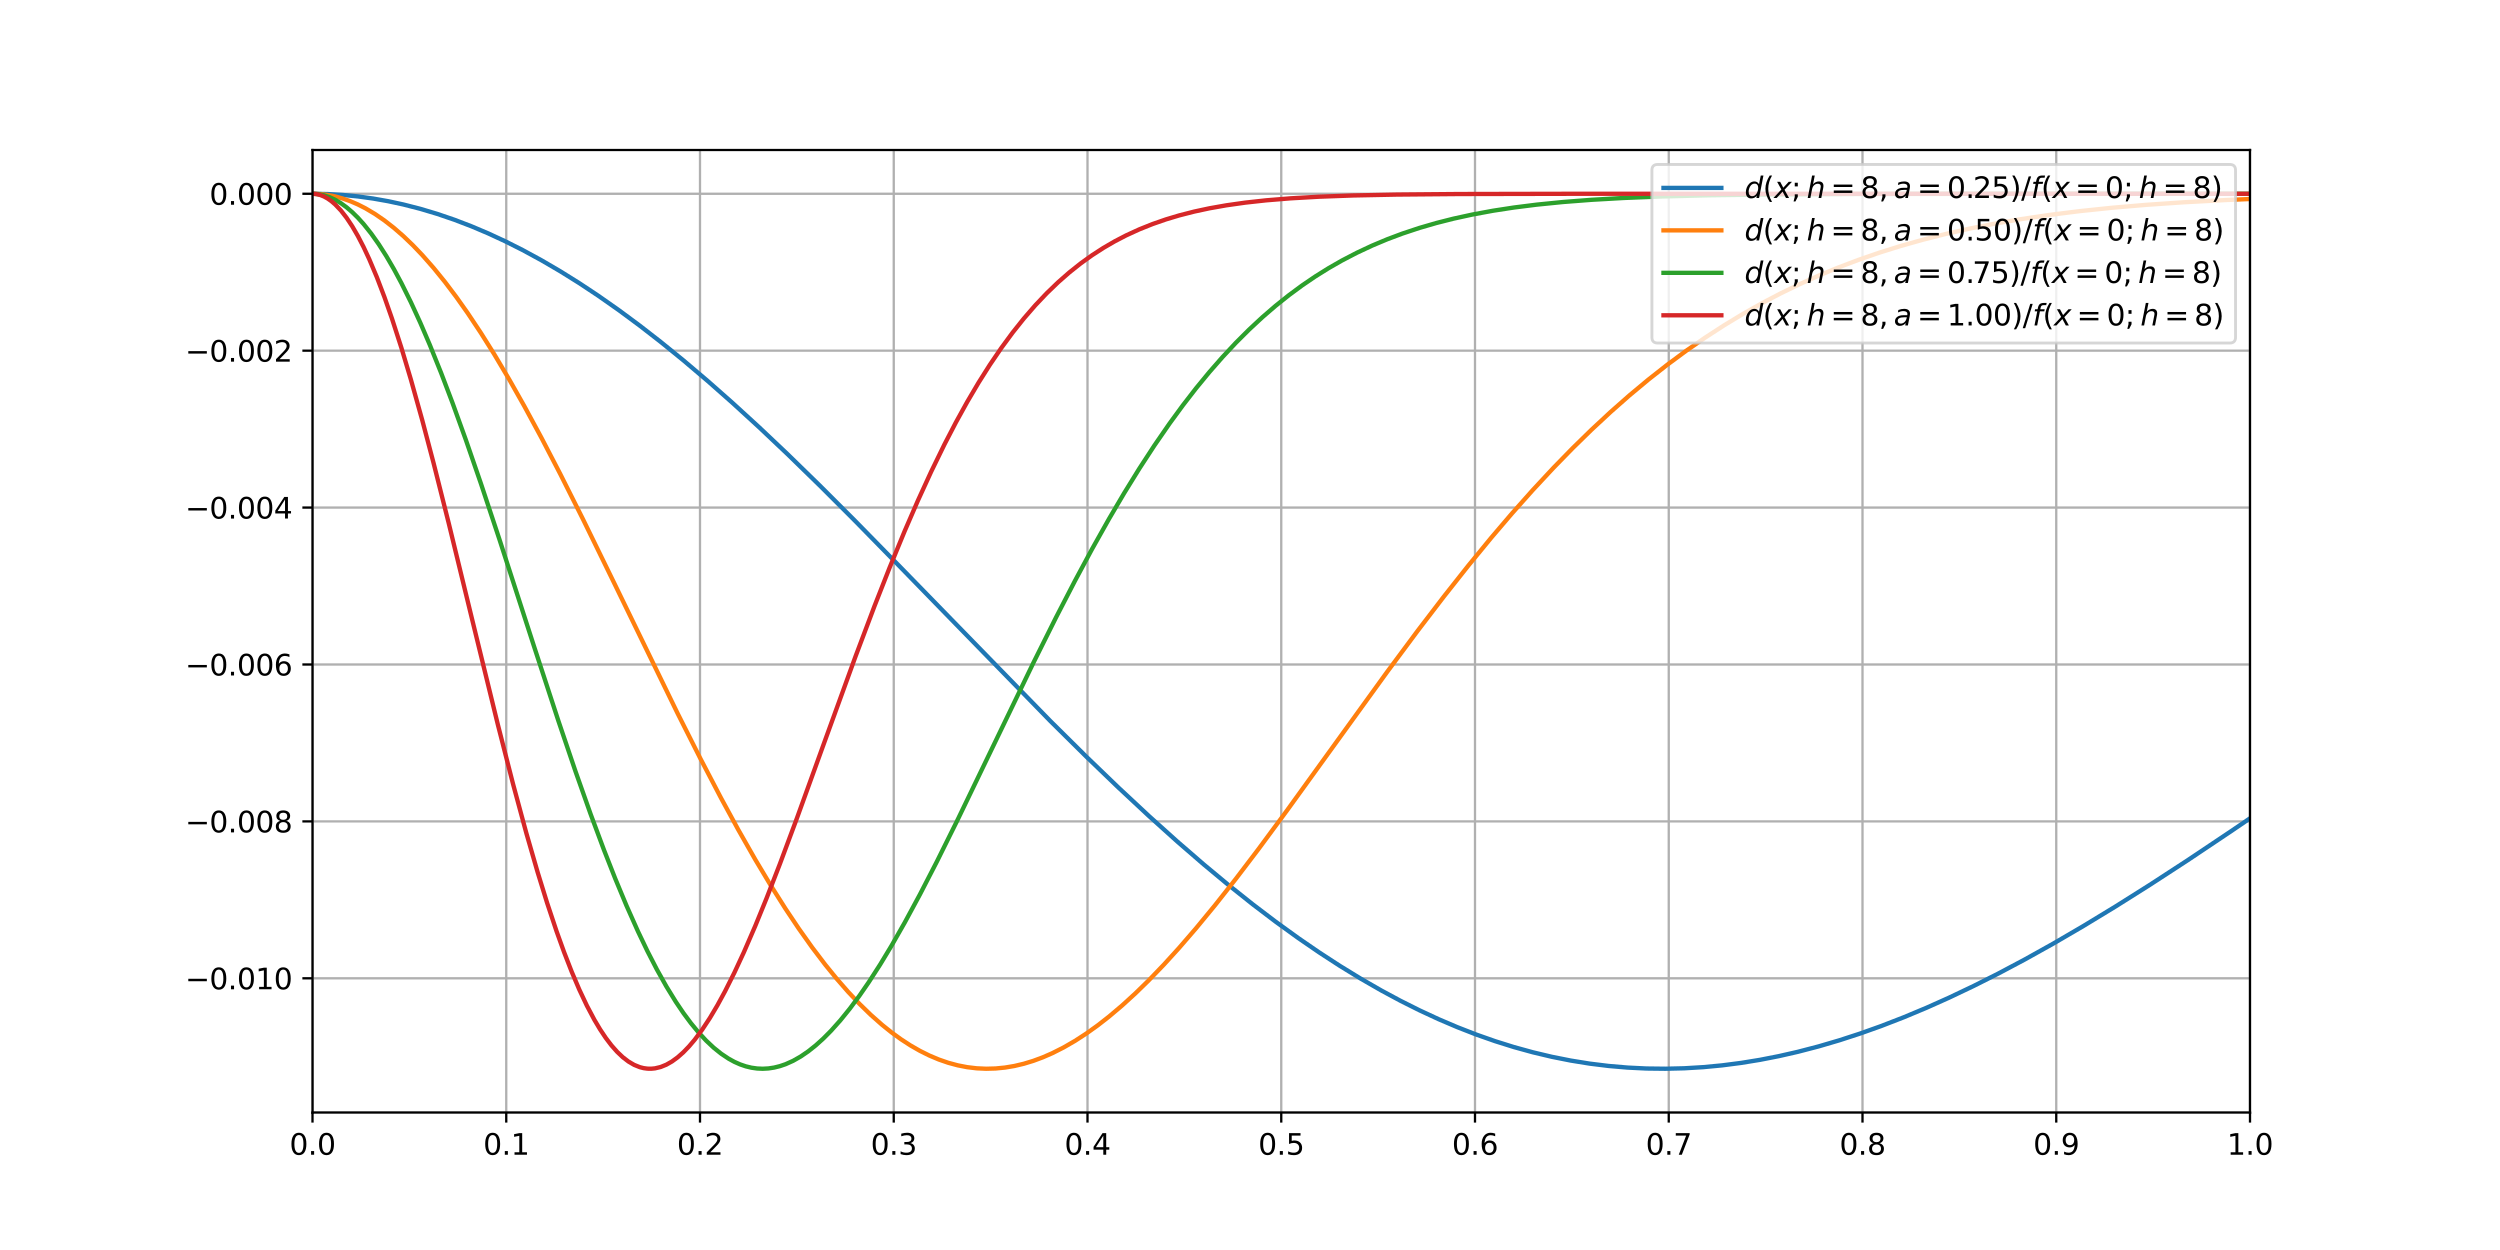 <?xml version="1.0" encoding="utf-8" standalone="no"?>
<!DOCTYPE svg PUBLIC "-//W3C//DTD SVG 1.1//EN"
  "http://www.w3.org/Graphics/SVG/1.1/DTD/svg11.dtd">
<svg xmlns:xlink="http://www.w3.org/1999/xlink" width="864pt" height="432pt" viewBox="0 0 864 432" xmlns="http://www.w3.org/2000/svg" version="1.1">
 <defs>
  <style type="text/css">*{stroke-linejoin: round; stroke-linecap: butt}</style>
 </defs>
 <g id="figure_1">
  <g id="patch_1">
   <path d="M 0 432 
L 864 432 
L 864 0 
L 0 0 
z
" style="fill: #ffffff"/>
  </g>
  <g id="axes_1">
   <g id="patch_2">
    <path d="M 108 384.48 
L 777.6 384.48 
L 777.6 51.84 
L 108 51.84 
z
" style="fill: #ffffff"/>
   </g>
   <g id="matplotlib.axis_1">
    <g id="xtick_1">
     <g id="line2d_1">
      <path d="M 108 384.48 
L 108 51.84 
" clip-path="url(#p617b9221b5)" style="fill: none; stroke: #b0b0b0; stroke-width: 0.8; stroke-linecap: square"/>
     </g>
     <g id="line2d_2">
      <defs>
       <path id="m1a840181c1" d="M 0 0 
L 0 3.5 
" style="stroke: #000000; stroke-width: 0.8"/>
      </defs>
      <g>
       <use xlink:href="#m1a840181c1" x="108" y="384.48" style="stroke: #000000; stroke-width: 0.8"/>
      </g>
     </g>
     <g id="text_1">
      <!-- 0.0 -->
      <g transform="translate(100.048 399.078)scale(0.1 -0.1)">
       <defs>
        <path id="DejaVuSans-30" d="M 2034 4250 
Q 1547 4250 1301 3770 
Q 1056 3291 1056 2328 
Q 1056 1369 1301 889 
Q 1547 409 2034 409 
Q 2525 409 2770 889 
Q 3016 1369 3016 2328 
Q 3016 3291 2770 3770 
Q 2525 4250 2034 4250 
z
M 2034 4750 
Q 2819 4750 3233 4129 
Q 3647 3509 3647 2328 
Q 3647 1150 3233 529 
Q 2819 -91 2034 -91 
Q 1250 -91 836 529 
Q 422 1150 422 2328 
Q 422 3509 836 4129 
Q 1250 4750 2034 4750 
z
" transform="scale(0.016)"/>
        <path id="DejaVuSans-2e" d="M 684 794 
L 1344 794 
L 1344 0 
L 684 0 
L 684 794 
z
" transform="scale(0.016)"/>
       </defs>
       <use xlink:href="#DejaVuSans-30"/>
       <use xlink:href="#DejaVuSans-2e" x="63.623"/>
       <use xlink:href="#DejaVuSans-30" x="95.41"/>
      </g>
     </g>
    </g>
    <g id="xtick_2">
     <g id="line2d_3">
      <path d="M 174.96 384.48 
L 174.96 51.84 
" clip-path="url(#p617b9221b5)" style="fill: none; stroke: #b0b0b0; stroke-width: 0.8; stroke-linecap: square"/>
     </g>
     <g id="line2d_4">
      <g>
       <use xlink:href="#m1a840181c1" x="174.96" y="384.48" style="stroke: #000000; stroke-width: 0.8"/>
      </g>
     </g>
     <g id="text_2">
      <!-- 0.1 -->
      <g transform="translate(167.008 399.078)scale(0.1 -0.1)">
       <defs>
        <path id="DejaVuSans-31" d="M 794 531 
L 1825 531 
L 1825 4091 
L 703 3866 
L 703 4441 
L 1819 4666 
L 2450 4666 
L 2450 531 
L 3481 531 
L 3481 0 
L 794 0 
L 794 531 
z
" transform="scale(0.016)"/>
       </defs>
       <use xlink:href="#DejaVuSans-30"/>
       <use xlink:href="#DejaVuSans-2e" x="63.623"/>
       <use xlink:href="#DejaVuSans-31" x="95.41"/>
      </g>
     </g>
    </g>
    <g id="xtick_3">
     <g id="line2d_5">
      <path d="M 241.92 384.48 
L 241.92 51.84 
" clip-path="url(#p617b9221b5)" style="fill: none; stroke: #b0b0b0; stroke-width: 0.8; stroke-linecap: square"/>
     </g>
     <g id="line2d_6">
      <g>
       <use xlink:href="#m1a840181c1" x="241.92" y="384.48" style="stroke: #000000; stroke-width: 0.8"/>
      </g>
     </g>
     <g id="text_3">
      <!-- 0.2 -->
      <g transform="translate(233.968 399.078)scale(0.1 -0.1)">
       <defs>
        <path id="DejaVuSans-32" d="M 1228 531 
L 3431 531 
L 3431 0 
L 469 0 
L 469 531 
Q 828 903 1448 1529 
Q 2069 2156 2228 2338 
Q 2531 2678 2651 2914 
Q 2772 3150 2772 3378 
Q 2772 3750 2511 3984 
Q 2250 4219 1831 4219 
Q 1534 4219 1204 4116 
Q 875 4013 500 3803 
L 500 4441 
Q 881 4594 1212 4672 
Q 1544 4750 1819 4750 
Q 2544 4750 2975 4387 
Q 3406 4025 3406 3419 
Q 3406 3131 3298 2873 
Q 3191 2616 2906 2266 
Q 2828 2175 2409 1742 
Q 1991 1309 1228 531 
z
" transform="scale(0.016)"/>
       </defs>
       <use xlink:href="#DejaVuSans-30"/>
       <use xlink:href="#DejaVuSans-2e" x="63.623"/>
       <use xlink:href="#DejaVuSans-32" x="95.41"/>
      </g>
     </g>
    </g>
    <g id="xtick_4">
     <g id="line2d_7">
      <path d="M 308.88 384.48 
L 308.88 51.84 
" clip-path="url(#p617b9221b5)" style="fill: none; stroke: #b0b0b0; stroke-width: 0.8; stroke-linecap: square"/>
     </g>
     <g id="line2d_8">
      <g>
       <use xlink:href="#m1a840181c1" x="308.88" y="384.48" style="stroke: #000000; stroke-width: 0.8"/>
      </g>
     </g>
     <g id="text_4">
      <!-- 0.3 -->
      <g transform="translate(300.928 399.078)scale(0.1 -0.1)">
       <defs>
        <path id="DejaVuSans-33" d="M 2597 2516 
Q 3050 2419 3304 2112 
Q 3559 1806 3559 1356 
Q 3559 666 3084 287 
Q 2609 -91 1734 -91 
Q 1441 -91 1130 -33 
Q 819 25 488 141 
L 488 750 
Q 750 597 1062 519 
Q 1375 441 1716 441 
Q 2309 441 2620 675 
Q 2931 909 2931 1356 
Q 2931 1769 2642 2001 
Q 2353 2234 1838 2234 
L 1294 2234 
L 1294 2753 
L 1863 2753 
Q 2328 2753 2575 2939 
Q 2822 3125 2822 3475 
Q 2822 3834 2567 4026 
Q 2313 4219 1838 4219 
Q 1578 4219 1281 4162 
Q 984 4106 628 3988 
L 628 4550 
Q 988 4650 1302 4700 
Q 1616 4750 1894 4750 
Q 2613 4750 3031 4423 
Q 3450 4097 3450 3541 
Q 3450 3153 3228 2886 
Q 3006 2619 2597 2516 
z
" transform="scale(0.016)"/>
       </defs>
       <use xlink:href="#DejaVuSans-30"/>
       <use xlink:href="#DejaVuSans-2e" x="63.623"/>
       <use xlink:href="#DejaVuSans-33" x="95.41"/>
      </g>
     </g>
    </g>
    <g id="xtick_5">
     <g id="line2d_9">
      <path d="M 375.84 384.48 
L 375.84 51.84 
" clip-path="url(#p617b9221b5)" style="fill: none; stroke: #b0b0b0; stroke-width: 0.8; stroke-linecap: square"/>
     </g>
     <g id="line2d_10">
      <g>
       <use xlink:href="#m1a840181c1" x="375.84" y="384.48" style="stroke: #000000; stroke-width: 0.8"/>
      </g>
     </g>
     <g id="text_5">
      <!-- 0.4 -->
      <g transform="translate(367.888 399.078)scale(0.1 -0.1)">
       <defs>
        <path id="DejaVuSans-34" d="M 2419 4116 
L 825 1625 
L 2419 1625 
L 2419 4116 
z
M 2253 4666 
L 3047 4666 
L 3047 1625 
L 3713 1625 
L 3713 1100 
L 3047 1100 
L 3047 0 
L 2419 0 
L 2419 1100 
L 313 1100 
L 313 1709 
L 2253 4666 
z
" transform="scale(0.016)"/>
       </defs>
       <use xlink:href="#DejaVuSans-30"/>
       <use xlink:href="#DejaVuSans-2e" x="63.623"/>
       <use xlink:href="#DejaVuSans-34" x="95.41"/>
      </g>
     </g>
    </g>
    <g id="xtick_6">
     <g id="line2d_11">
      <path d="M 442.8 384.48 
L 442.8 51.84 
" clip-path="url(#p617b9221b5)" style="fill: none; stroke: #b0b0b0; stroke-width: 0.8; stroke-linecap: square"/>
     </g>
     <g id="line2d_12">
      <g>
       <use xlink:href="#m1a840181c1" x="442.8" y="384.48" style="stroke: #000000; stroke-width: 0.8"/>
      </g>
     </g>
     <g id="text_6">
      <!-- 0.5 -->
      <g transform="translate(434.848 399.078)scale(0.1 -0.1)">
       <defs>
        <path id="DejaVuSans-35" d="M 691 4666 
L 3169 4666 
L 3169 4134 
L 1269 4134 
L 1269 2991 
Q 1406 3038 1543 3061 
Q 1681 3084 1819 3084 
Q 2600 3084 3056 2656 
Q 3513 2228 3513 1497 
Q 3513 744 3044 326 
Q 2575 -91 1722 -91 
Q 1428 -91 1123 -41 
Q 819 9 494 109 
L 494 744 
Q 775 591 1075 516 
Q 1375 441 1709 441 
Q 2250 441 2565 725 
Q 2881 1009 2881 1497 
Q 2881 1984 2565 2268 
Q 2250 2553 1709 2553 
Q 1456 2553 1204 2497 
Q 953 2441 691 2322 
L 691 4666 
z
" transform="scale(0.016)"/>
       </defs>
       <use xlink:href="#DejaVuSans-30"/>
       <use xlink:href="#DejaVuSans-2e" x="63.623"/>
       <use xlink:href="#DejaVuSans-35" x="95.41"/>
      </g>
     </g>
    </g>
    <g id="xtick_7">
     <g id="line2d_13">
      <path d="M 509.76 384.48 
L 509.76 51.84 
" clip-path="url(#p617b9221b5)" style="fill: none; stroke: #b0b0b0; stroke-width: 0.8; stroke-linecap: square"/>
     </g>
     <g id="line2d_14">
      <g>
       <use xlink:href="#m1a840181c1" x="509.76" y="384.48" style="stroke: #000000; stroke-width: 0.8"/>
      </g>
     </g>
     <g id="text_7">
      <!-- 0.6 -->
      <g transform="translate(501.808 399.078)scale(0.1 -0.1)">
       <defs>
        <path id="DejaVuSans-36" d="M 2113 2584 
Q 1688 2584 1439 2293 
Q 1191 2003 1191 1497 
Q 1191 994 1439 701 
Q 1688 409 2113 409 
Q 2538 409 2786 701 
Q 3034 994 3034 1497 
Q 3034 2003 2786 2293 
Q 2538 2584 2113 2584 
z
M 3366 4563 
L 3366 3988 
Q 3128 4100 2886 4159 
Q 2644 4219 2406 4219 
Q 1781 4219 1451 3797 
Q 1122 3375 1075 2522 
Q 1259 2794 1537 2939 
Q 1816 3084 2150 3084 
Q 2853 3084 3261 2657 
Q 3669 2231 3669 1497 
Q 3669 778 3244 343 
Q 2819 -91 2113 -91 
Q 1303 -91 875 529 
Q 447 1150 447 2328 
Q 447 3434 972 4092 
Q 1497 4750 2381 4750 
Q 2619 4750 2861 4703 
Q 3103 4656 3366 4563 
z
" transform="scale(0.016)"/>
       </defs>
       <use xlink:href="#DejaVuSans-30"/>
       <use xlink:href="#DejaVuSans-2e" x="63.623"/>
       <use xlink:href="#DejaVuSans-36" x="95.41"/>
      </g>
     </g>
    </g>
    <g id="xtick_8">
     <g id="line2d_15">
      <path d="M 576.72 384.48 
L 576.72 51.84 
" clip-path="url(#p617b9221b5)" style="fill: none; stroke: #b0b0b0; stroke-width: 0.8; stroke-linecap: square"/>
     </g>
     <g id="line2d_16">
      <g>
       <use xlink:href="#m1a840181c1" x="576.72" y="384.48" style="stroke: #000000; stroke-width: 0.8"/>
      </g>
     </g>
     <g id="text_8">
      <!-- 0.7 -->
      <g transform="translate(568.768 399.078)scale(0.1 -0.1)">
       <defs>
        <path id="DejaVuSans-37" d="M 525 4666 
L 3525 4666 
L 3525 4397 
L 1831 0 
L 1172 0 
L 2766 4134 
L 525 4134 
L 525 4666 
z
" transform="scale(0.016)"/>
       </defs>
       <use xlink:href="#DejaVuSans-30"/>
       <use xlink:href="#DejaVuSans-2e" x="63.623"/>
       <use xlink:href="#DejaVuSans-37" x="95.41"/>
      </g>
     </g>
    </g>
    <g id="xtick_9">
     <g id="line2d_17">
      <path d="M 643.68 384.48 
L 643.68 51.84 
" clip-path="url(#p617b9221b5)" style="fill: none; stroke: #b0b0b0; stroke-width: 0.8; stroke-linecap: square"/>
     </g>
     <g id="line2d_18">
      <g>
       <use xlink:href="#m1a840181c1" x="643.68" y="384.48" style="stroke: #000000; stroke-width: 0.8"/>
      </g>
     </g>
     <g id="text_9">
      <!-- 0.8 -->
      <g transform="translate(635.728 399.078)scale(0.1 -0.1)">
       <defs>
        <path id="DejaVuSans-38" d="M 2034 2216 
Q 1584 2216 1326 1975 
Q 1069 1734 1069 1313 
Q 1069 891 1326 650 
Q 1584 409 2034 409 
Q 2484 409 2743 651 
Q 3003 894 3003 1313 
Q 3003 1734 2745 1975 
Q 2488 2216 2034 2216 
z
M 1403 2484 
Q 997 2584 770 2862 
Q 544 3141 544 3541 
Q 544 4100 942 4425 
Q 1341 4750 2034 4750 
Q 2731 4750 3128 4425 
Q 3525 4100 3525 3541 
Q 3525 3141 3298 2862 
Q 3072 2584 2669 2484 
Q 3125 2378 3379 2068 
Q 3634 1759 3634 1313 
Q 3634 634 3220 271 
Q 2806 -91 2034 -91 
Q 1263 -91 848 271 
Q 434 634 434 1313 
Q 434 1759 690 2068 
Q 947 2378 1403 2484 
z
M 1172 3481 
Q 1172 3119 1398 2916 
Q 1625 2713 2034 2713 
Q 2441 2713 2670 2916 
Q 2900 3119 2900 3481 
Q 2900 3844 2670 4047 
Q 2441 4250 2034 4250 
Q 1625 4250 1398 4047 
Q 1172 3844 1172 3481 
z
" transform="scale(0.016)"/>
       </defs>
       <use xlink:href="#DejaVuSans-30"/>
       <use xlink:href="#DejaVuSans-2e" x="63.623"/>
       <use xlink:href="#DejaVuSans-38" x="95.41"/>
      </g>
     </g>
    </g>
    <g id="xtick_10">
     <g id="line2d_19">
      <path d="M 710.64 384.48 
L 710.64 51.84 
" clip-path="url(#p617b9221b5)" style="fill: none; stroke: #b0b0b0; stroke-width: 0.8; stroke-linecap: square"/>
     </g>
     <g id="line2d_20">
      <g>
       <use xlink:href="#m1a840181c1" x="710.64" y="384.48" style="stroke: #000000; stroke-width: 0.8"/>
      </g>
     </g>
     <g id="text_10">
      <!-- 0.9 -->
      <g transform="translate(702.688 399.078)scale(0.1 -0.1)">
       <defs>
        <path id="DejaVuSans-39" d="M 703 97 
L 703 672 
Q 941 559 1184 500 
Q 1428 441 1663 441 
Q 2288 441 2617 861 
Q 2947 1281 2994 2138 
Q 2813 1869 2534 1725 
Q 2256 1581 1919 1581 
Q 1219 1581 811 2004 
Q 403 2428 403 3163 
Q 403 3881 828 4315 
Q 1253 4750 1959 4750 
Q 2769 4750 3195 4129 
Q 3622 3509 3622 2328 
Q 3622 1225 3098 567 
Q 2575 -91 1691 -91 
Q 1453 -91 1209 -44 
Q 966 3 703 97 
z
M 1959 2075 
Q 2384 2075 2632 2365 
Q 2881 2656 2881 3163 
Q 2881 3666 2632 3958 
Q 2384 4250 1959 4250 
Q 1534 4250 1286 3958 
Q 1038 3666 1038 3163 
Q 1038 2656 1286 2365 
Q 1534 2075 1959 2075 
z
" transform="scale(0.016)"/>
       </defs>
       <use xlink:href="#DejaVuSans-30"/>
       <use xlink:href="#DejaVuSans-2e" x="63.623"/>
       <use xlink:href="#DejaVuSans-39" x="95.41"/>
      </g>
     </g>
    </g>
    <g id="xtick_11">
     <g id="line2d_21">
      <path d="M 777.6 384.48 
L 777.6 51.84 
" clip-path="url(#p617b9221b5)" style="fill: none; stroke: #b0b0b0; stroke-width: 0.8; stroke-linecap: square"/>
     </g>
     <g id="line2d_22">
      <g>
       <use xlink:href="#m1a840181c1" x="777.6" y="384.48" style="stroke: #000000; stroke-width: 0.8"/>
      </g>
     </g>
     <g id="text_11">
      <!-- 1.0 -->
      <g transform="translate(769.648 399.078)scale(0.1 -0.1)">
       <use xlink:href="#DejaVuSans-31"/>
       <use xlink:href="#DejaVuSans-2e" x="63.623"/>
       <use xlink:href="#DejaVuSans-30" x="95.41"/>
      </g>
     </g>
    </g>
   </g>
   <g id="matplotlib.axis_2">
    <g id="ytick_1">
     <g id="line2d_23">
      <path d="M 108 338.101 
L 777.6 338.101 
" clip-path="url(#p617b9221b5)" style="fill: none; stroke: #b0b0b0; stroke-width: 0.8; stroke-linecap: square"/>
     </g>
     <g id="line2d_24">
      <defs>
       <path id="m038f86e727" d="M 0 0 
L -3.5 0 
" style="stroke: #000000; stroke-width: 0.8"/>
      </defs>
      <g>
       <use xlink:href="#m038f86e727" x="108" y="338.101" style="stroke: #000000; stroke-width: 0.8"/>
      </g>
     </g>
     <g id="text_12">
      <!-- −0.010 -->
      <g transform="translate(63.992 341.9)scale(0.1 -0.1)">
       <defs>
        <path id="DejaVuSans-2212" d="M 678 2272 
L 4684 2272 
L 4684 1741 
L 678 1741 
L 678 2272 
z
" transform="scale(0.016)"/>
       </defs>
       <use xlink:href="#DejaVuSans-2212"/>
       <use xlink:href="#DejaVuSans-30" x="83.789"/>
       <use xlink:href="#DejaVuSans-2e" x="147.412"/>
       <use xlink:href="#DejaVuSans-30" x="179.199"/>
       <use xlink:href="#DejaVuSans-31" x="242.822"/>
       <use xlink:href="#DejaVuSans-30" x="306.445"/>
      </g>
     </g>
    </g>
    <g id="ytick_2">
     <g id="line2d_25">
      <path d="M 108 283.873 
L 777.6 283.873 
" clip-path="url(#p617b9221b5)" style="fill: none; stroke: #b0b0b0; stroke-width: 0.8; stroke-linecap: square"/>
     </g>
     <g id="line2d_26">
      <g>
       <use xlink:href="#m038f86e727" x="108" y="283.873" style="stroke: #000000; stroke-width: 0.8"/>
      </g>
     </g>
     <g id="text_13">
      <!-- −0.008 -->
      <g transform="translate(63.992 287.672)scale(0.1 -0.1)">
       <use xlink:href="#DejaVuSans-2212"/>
       <use xlink:href="#DejaVuSans-30" x="83.789"/>
       <use xlink:href="#DejaVuSans-2e" x="147.412"/>
       <use xlink:href="#DejaVuSans-30" x="179.199"/>
       <use xlink:href="#DejaVuSans-30" x="242.822"/>
       <use xlink:href="#DejaVuSans-38" x="306.445"/>
      </g>
     </g>
    </g>
    <g id="ytick_3">
     <g id="line2d_27">
      <path d="M 108 229.644 
L 777.6 229.644 
" clip-path="url(#p617b9221b5)" style="fill: none; stroke: #b0b0b0; stroke-width: 0.8; stroke-linecap: square"/>
     </g>
     <g id="line2d_28">
      <g>
       <use xlink:href="#m038f86e727" x="108" y="229.644" style="stroke: #000000; stroke-width: 0.8"/>
      </g>
     </g>
     <g id="text_14">
      <!-- −0.006 -->
      <g transform="translate(63.992 233.444)scale(0.1 -0.1)">
       <use xlink:href="#DejaVuSans-2212"/>
       <use xlink:href="#DejaVuSans-30" x="83.789"/>
       <use xlink:href="#DejaVuSans-2e" x="147.412"/>
       <use xlink:href="#DejaVuSans-30" x="179.199"/>
       <use xlink:href="#DejaVuSans-30" x="242.822"/>
       <use xlink:href="#DejaVuSans-36" x="306.445"/>
      </g>
     </g>
    </g>
    <g id="ytick_4">
     <g id="line2d_29">
      <path d="M 108 175.416 
L 777.6 175.416 
" clip-path="url(#p617b9221b5)" style="fill: none; stroke: #b0b0b0; stroke-width: 0.8; stroke-linecap: square"/>
     </g>
     <g id="line2d_30">
      <g>
       <use xlink:href="#m038f86e727" x="108" y="175.416" style="stroke: #000000; stroke-width: 0.8"/>
      </g>
     </g>
     <g id="text_15">
      <!-- −0.004 -->
      <g transform="translate(63.992 179.216)scale(0.1 -0.1)">
       <use xlink:href="#DejaVuSans-2212"/>
       <use xlink:href="#DejaVuSans-30" x="83.789"/>
       <use xlink:href="#DejaVuSans-2e" x="147.412"/>
       <use xlink:href="#DejaVuSans-30" x="179.199"/>
       <use xlink:href="#DejaVuSans-30" x="242.822"/>
       <use xlink:href="#DejaVuSans-34" x="306.445"/>
      </g>
     </g>
    </g>
    <g id="ytick_5">
     <g id="line2d_31">
      <path d="M 108 121.188 
L 777.6 121.188 
" clip-path="url(#p617b9221b5)" style="fill: none; stroke: #b0b0b0; stroke-width: 0.8; stroke-linecap: square"/>
     </g>
     <g id="line2d_32">
      <g>
       <use xlink:href="#m038f86e727" x="108" y="121.188" style="stroke: #000000; stroke-width: 0.8"/>
      </g>
     </g>
     <g id="text_16">
      <!-- −0.002 -->
      <g transform="translate(63.992 124.987)scale(0.1 -0.1)">
       <use xlink:href="#DejaVuSans-2212"/>
       <use xlink:href="#DejaVuSans-30" x="83.789"/>
       <use xlink:href="#DejaVuSans-2e" x="147.412"/>
       <use xlink:href="#DejaVuSans-30" x="179.199"/>
       <use xlink:href="#DejaVuSans-30" x="242.822"/>
       <use xlink:href="#DejaVuSans-32" x="306.445"/>
      </g>
     </g>
    </g>
    <g id="ytick_6">
     <g id="line2d_33">
      <path d="M 108 66.96 
L 777.6 66.96 
" clip-path="url(#p617b9221b5)" style="fill: none; stroke: #b0b0b0; stroke-width: 0.8; stroke-linecap: square"/>
     </g>
     <g id="line2d_34">
      <g>
       <use xlink:href="#m038f86e727" x="108" y="66.96" style="stroke: #000000; stroke-width: 0.8"/>
      </g>
     </g>
     <g id="text_17">
      <!-- 0.000 -->
      <g transform="translate(72.372 70.759)scale(0.1 -0.1)">
       <use xlink:href="#DejaVuSans-30"/>
       <use xlink:href="#DejaVuSans-2e" x="63.623"/>
       <use xlink:href="#DejaVuSans-30" x="95.41"/>
       <use xlink:href="#DejaVuSans-30" x="159.033"/>
       <use xlink:href="#DejaVuSans-30" x="222.656"/>
      </g>
     </g>
    </g>
   </g>
   <g id="line2d_35">
    <path d="M 108 66.96 
L 113.231 67.063 
L 118.463 67.374 
L 123.694 67.89 
L 128.925 68.612 
L 134.156 69.538 
L 139.387 70.667 
L 145.273 72.177 
L 151.158 73.94 
L 157.043 75.951 
L 162.928 78.206 
L 168.813 80.702 
L 174.698 83.434 
L 180.584 86.396 
L 187.123 89.95 
L 193.662 93.774 
L 200.201 97.858 
L 206.74 102.193 
L 213.933 107.24 
L 221.126 112.564 
L 228.319 118.151 
L 236.166 124.527 
L 244.666 131.742 
L 253.167 139.251 
L 262.322 147.632 
L 272.13 156.911 
L 283.247 167.744 
L 295.671 180.169 
L 311.365 196.195 
L 363.023 249.22 
L 375.448 261.516 
L 386.564 272.216 
L 397.027 281.971 
L 406.835 290.798 
L 415.99 298.726 
L 424.491 305.795 
L 432.991 312.561 
L 440.838 318.522 
L 448.685 324.196 
L 455.878 329.134 
L 463.071 333.812 
L 470.264 338.221 
L 477.457 342.355 
L 483.996 345.868 
L 490.535 349.145 
L 497.074 352.182 
L 503.613 354.975 
L 510.152 357.523 
L 516.691 359.823 
L 523.23 361.874 
L 529.77 363.677 
L 536.309 365.229 
L 542.848 366.532 
L 549.387 367.587 
L 555.926 368.395 
L 562.465 368.957 
L 569.004 369.277 
L 575.543 369.357 
L 582.082 369.2 
L 588.621 368.809 
L 595.16 368.189 
L 601.699 367.344 
L 608.238 366.28 
L 614.777 365 
L 621.316 363.51 
L 628.509 361.636 
L 635.702 359.523 
L 642.895 357.18 
L 650.088 354.615 
L 657.935 351.574 
L 665.782 348.292 
L 673.629 344.781 
L 682.13 340.733 
L 690.63 336.448 
L 699.785 331.586 
L 709.594 326.115 
L 720.056 320.009 
L 731.173 313.251 
L 742.943 305.832 
L 756.021 297.321 
L 771.061 287.258 
L 777.6 282.812 
L 777.6 282.812 
" clip-path="url(#p617b9221b5)" style="fill: none; stroke: #1f77b4; stroke-width: 1.5; stroke-linecap: square"/>
   </g>
   <g id="line2d_36">
    <path d="M 108 66.96 
L 110.616 67.063 
L 113.231 67.374 
L 115.847 67.89 
L 118.463 68.612 
L 121.078 69.538 
L 123.694 70.667 
L 126.309 71.997 
L 129.579 73.94 
L 132.848 76.189 
L 136.118 78.74 
L 139.387 81.587 
L 142.657 84.722 
L 145.927 88.139 
L 149.85 92.599 
L 153.773 97.438 
L 157.697 102.64 
L 161.62 108.188 
L 166.198 115.072 
L 170.775 122.37 
L 176.006 131.176 
L 181.238 140.43 
L 187.123 151.309 
L 193.662 163.887 
L 201.509 179.508 
L 211.971 200.913 
L 234.204 246.594 
L 242.051 262.154 
L 249.244 275.913 
L 255.129 286.72 
L 261.014 297.054 
L 266.245 305.795 
L 271.477 314.077 
L 276.054 320.922 
L 280.631 327.368 
L 285.209 333.397 
L 289.132 338.221 
L 293.055 342.717 
L 296.979 346.877 
L 300.902 350.694 
L 304.826 354.163 
L 308.095 356.784 
L 311.365 359.159 
L 314.634 361.285 
L 317.904 363.162 
L 321.173 364.789 
L 324.443 366.167 
L 327.712 367.297 
L 330.982 368.178 
L 334.252 368.814 
L 337.521 369.207 
L 340.791 369.358 
L 344.06 369.271 
L 347.33 368.95 
L 350.599 368.399 
L 353.869 367.621 
L 357.138 366.622 
L 360.408 365.406 
L 363.677 363.979 
L 367.601 361.995 
L 371.524 359.725 
L 375.448 357.18 
L 379.371 354.371 
L 383.295 351.31 
L 387.872 347.435 
L 392.449 343.253 
L 397.027 338.784 
L 402.258 333.35 
L 407.489 327.599 
L 413.374 320.787 
L 419.913 312.846 
L 427.106 303.728 
L 434.953 293.414 
L 444.762 280.128 
L 459.148 260.212 
L 479.419 232.181 
L 489.881 218.091 
L 499.036 206.121 
L 507.537 195.377 
L 515.384 185.823 
L 522.577 177.4 
L 529.77 169.318 
L 536.962 161.594 
L 543.502 154.892 
L 550.041 148.5 
L 556.58 142.422 
L 563.119 136.658 
L 569.658 131.208 
L 576.197 126.068 
L 582.736 121.233 
L 589.275 116.697 
L 595.814 112.453 
L 602.353 108.491 
L 608.892 104.802 
L 615.431 101.375 
L 621.97 98.199 
L 628.509 95.263 
L 635.048 92.555 
L 642.241 89.826 
L 649.434 87.341 
L 656.627 85.086 
L 664.474 82.869 
L 672.321 80.887 
L 680.822 78.981 
L 689.323 77.305 
L 698.477 75.73 
L 708.286 74.278 
L 718.748 72.968 
L 729.865 71.807 
L 741.635 70.8 
L 754.713 69.904 
L 769.099 69.141 
L 777.6 68.779 
L 777.6 68.779 
" clip-path="url(#p617b9221b5)" style="fill: none; stroke: #ff7f0e; stroke-width: 1.5; stroke-linecap: square"/>
   </g>
   <g id="line2d_37">
    <path d="M 108 66.96 
L 109.962 67.091 
L 111.923 67.483 
L 113.885 68.136 
L 115.847 69.049 
L 117.809 70.22 
L 119.77 71.646 
L 121.732 73.325 
L 123.694 75.253 
L 125.655 77.427 
L 128.271 80.702 
L 130.887 84.396 
L 133.502 88.495 
L 136.118 92.988 
L 138.734 97.858 
L 142.003 104.452 
L 145.273 111.576 
L 148.542 119.193 
L 152.466 128.931 
L 156.389 139.251 
L 160.966 151.927 
L 166.198 167.099 
L 172.737 186.811 
L 184.507 223.224 
L 193.008 249.22 
L 198.893 266.591 
L 204.124 281.372 
L 208.702 293.665 
L 212.625 303.651 
L 216.548 313.068 
L 220.472 321.868 
L 223.741 328.696 
L 227.011 335.041 
L 230.28 340.884 
L 233.55 346.207 
L 236.166 350.082 
L 238.781 353.609 
L 241.397 356.784 
L 244.012 359.604 
L 246.628 362.066 
L 249.244 364.168 
L 251.859 365.912 
L 253.821 366.984 
L 255.783 367.855 
L 257.745 368.527 
L 259.706 369 
L 261.668 369.277 
L 263.63 369.36 
L 265.591 369.25 
L 267.553 368.95 
L 269.515 368.464 
L 271.477 367.795 
L 274.092 366.622 
L 276.708 365.137 
L 279.323 363.35 
L 281.939 361.27 
L 284.555 358.907 
L 287.17 356.273 
L 290.44 352.615 
L 293.709 348.575 
L 296.979 344.174 
L 300.248 339.439 
L 304.172 333.35 
L 308.095 326.859 
L 312.673 318.836 
L 317.904 309.16 
L 323.789 297.752 
L 330.982 283.259 
L 341.445 261.577 
L 357.138 229.067 
L 364.985 213.343 
L 371.524 200.701 
L 377.409 189.759 
L 383.295 179.285 
L 388.526 170.4 
L 393.757 161.937 
L 398.988 153.913 
L 404.22 146.337 
L 408.797 140.078 
L 413.374 134.167 
L 417.952 128.599 
L 422.529 123.371 
L 427.106 118.476 
L 431.684 113.906 
L 436.261 109.65 
L 440.838 105.699 
L 445.416 102.04 
L 449.993 98.66 
L 454.57 95.546 
L 459.148 92.685 
L 463.725 90.063 
L 468.956 87.341 
L 474.188 84.892 
L 479.419 82.695 
L 484.65 80.732 
L 490.535 78.776 
L 496.42 77.066 
L 502.305 75.574 
L 508.845 74.146 
L 516.038 72.819 
L 523.23 71.715 
L 531.077 70.725 
L 540.232 69.807 
L 550.041 69.052 
L 561.157 68.42 
L 574.235 67.902 
L 590.583 67.493 
L 611.508 67.209 
L 642.241 67.036 
L 702.401 66.966 
L 777.6 66.96 
L 777.6 66.96 
" clip-path="url(#p617b9221b5)" style="fill: none; stroke: #2ca02c; stroke-width: 1.5; stroke-linecap: square"/>
   </g>
   <g id="line2d_38">
    <path d="M 108 66.96 
L 109.308 67.063 
L 110.616 67.374 
L 111.923 67.89 
L 113.231 68.612 
L 114.539 69.538 
L 115.847 70.667 
L 117.809 72.737 
L 119.77 75.253 
L 121.732 78.206 
L 123.694 81.587 
L 125.655 85.383 
L 127.617 89.582 
L 130.233 95.784 
L 132.848 102.64 
L 135.464 110.11 
L 138.734 120.244 
L 142.003 131.176 
L 145.927 145.208 
L 149.85 160.065 
L 155.081 180.831 
L 162.928 213.085 
L 172.083 250.529 
L 177.314 270.974 
L 181.891 287.893 
L 185.815 301.479 
L 189.084 312.052 
L 192.354 321.868 
L 194.97 329.134 
L 197.585 335.85 
L 200.201 341.99 
L 202.816 347.537 
L 205.432 352.472 
L 207.394 355.765 
L 209.355 358.704 
L 211.317 361.285 
L 213.279 363.508 
L 215.241 365.371 
L 217.202 366.875 
L 219.164 368.022 
L 221.126 368.814 
L 222.434 369.148 
L 223.741 369.326 
L 225.049 369.352 
L 226.357 369.226 
L 228.319 368.757 
L 230.28 367.959 
L 232.242 366.839 
L 234.204 365.406 
L 236.166 363.668 
L 238.127 361.636 
L 240.089 359.32 
L 242.705 355.808 
L 245.32 351.837 
L 247.936 347.435 
L 250.552 342.632 
L 253.821 336.109 
L 257.091 329.065 
L 261.014 320.009 
L 264.938 310.396 
L 269.515 298.613 
L 275.4 282.812 
L 284.555 257.481 
L 295.671 226.853 
L 302.21 209.501 
L 307.441 196.19 
L 312.673 183.493 
L 317.25 172.948 
L 321.827 162.971 
L 326.405 153.588 
L 330.328 146.031 
L 334.252 138.926 
L 338.175 132.273 
L 342.098 126.068 
L 346.022 120.302 
L 349.945 114.965 
L 353.869 110.042 
L 357.792 105.518 
L 361.716 101.375 
L 365.639 97.593 
L 369.562 94.153 
L 373.486 91.035 
L 377.409 88.217 
L 381.333 85.679 
L 385.256 83.401 
L 389.18 81.361 
L 393.757 79.259 
L 398.334 77.426 
L 402.912 75.835 
L 407.489 74.459 
L 412.72 73.119 
L 417.952 71.996 
L 423.837 70.953 
L 430.376 70.025 
L 437.569 69.233 
L 446.07 68.539 
L 455.878 67.982 
L 467.648 67.554 
L 482.688 67.248 
L 504.267 67.055 
L 543.502 66.971 
L 740.327 66.96 
L 777.6 66.96 
L 777.6 66.96 
" clip-path="url(#p617b9221b5)" style="fill: none; stroke: #d62728; stroke-width: 1.5; stroke-linecap: square"/>
   </g>
   <g id="patch_3">
    <path d="M 108 384.48 
L 108 51.84 
" style="fill: none; stroke: #000000; stroke-width: 0.8; stroke-linejoin: miter; stroke-linecap: square"/>
   </g>
   <g id="patch_4">
    <path d="M 777.6 384.48 
L 777.6 51.84 
" style="fill: none; stroke: #000000; stroke-width: 0.8; stroke-linejoin: miter; stroke-linecap: square"/>
   </g>
   <g id="patch_5">
    <path d="M 108 384.48 
L 777.6 384.48 
" style="fill: none; stroke: #000000; stroke-width: 0.8; stroke-linejoin: miter; stroke-linecap: square"/>
   </g>
   <g id="patch_6">
    <path d="M 108 51.84 
L 777.6 51.84 
" style="fill: none; stroke: #000000; stroke-width: 0.8; stroke-linejoin: miter; stroke-linecap: square"/>
   </g>
   <g id="legend_1">
    <g id="patch_7">
     <path d="M 572.9 118.552 
L 770.6 118.552 
Q 772.6 118.552 772.6 116.552 
L 772.6 58.84 
Q 772.6 56.84 770.6 56.84 
L 572.9 56.84 
Q 570.9 56.84 570.9 58.84 
L 570.9 116.552 
Q 570.9 118.552 572.9 118.552 
z
" style="fill: #ffffff; opacity: 0.8; stroke: #cccccc; stroke-linejoin: miter"/>
    </g>
    <g id="line2d_39">
     <path d="M 574.9 64.938 
L 584.9 64.938 
L 594.9 64.938 
" style="fill: none; stroke: #1f77b4; stroke-width: 1.5; stroke-linecap: square"/>
    </g>
    <g id="text_18">
     <!-- $d(x; h=8, a=0.25) / f(x=0; h=8)$ -->
     <g transform="translate(602.9 68.438)scale(0.1 -0.1)">
      <defs>
       <path id="DejaVuSans-Oblique-64" d="M 2675 525 
Q 2444 222 2128 65 
Q 1813 -91 1428 -91 
Q 903 -91 598 267 
Q 294 625 294 1247 
Q 294 1766 478 2236 
Q 663 2706 1013 3078 
Q 1244 3325 1534 3454 
Q 1825 3584 2144 3584 
Q 2481 3584 2739 3421 
Q 2997 3259 3138 2956 
L 3513 4863 
L 4091 4863 
L 3144 0 
L 2566 0 
L 2675 525 
z
M 891 1350 
Q 891 897 1095 644 
Q 1300 391 1663 391 
Q 1931 391 2161 520 
Q 2391 650 2566 903 
Q 2750 1166 2856 1509 
Q 2963 1853 2963 2188 
Q 2963 2622 2758 2865 
Q 2553 3109 2194 3109 
Q 1922 3109 1687 2981 
Q 1453 2853 1288 2613 
Q 1106 2353 998 2009 
Q 891 1666 891 1350 
z
" transform="scale(0.016)"/>
       <path id="DejaVuSans-28" d="M 1984 4856 
Q 1566 4138 1362 3434 
Q 1159 2731 1159 2009 
Q 1159 1288 1364 580 
Q 1569 -128 1984 -844 
L 1484 -844 
Q 1016 -109 783 600 
Q 550 1309 550 2009 
Q 550 2706 781 3412 
Q 1013 4119 1484 4856 
L 1984 4856 
z
" transform="scale(0.016)"/>
       <path id="DejaVuSans-Oblique-78" d="M 3841 3500 
L 2234 1784 
L 3219 0 
L 2559 0 
L 1819 1388 
L 531 0 
L -166 0 
L 1556 1844 
L 641 3500 
L 1300 3500 
L 1972 2234 
L 3144 3500 
L 3841 3500 
z
" transform="scale(0.016)"/>
       <path id="DejaVuSans-3b" d="M 750 3309 
L 1409 3309 
L 1409 2516 
L 750 2516 
L 750 3309 
z
M 750 794 
L 1409 794 
L 1409 256 
L 897 -744 
L 494 -744 
L 750 256 
L 750 794 
z
" transform="scale(0.016)"/>
       <path id="DejaVuSans-Oblique-68" d="M 3566 2113 
L 3156 0 
L 2578 0 
L 2988 2091 
Q 3016 2238 3031 2350 
Q 3047 2463 3047 2528 
Q 3047 2791 2881 2937 
Q 2716 3084 2419 3084 
Q 1956 3084 1617 2771 
Q 1278 2459 1178 1941 
L 800 0 
L 225 0 
L 1172 4863 
L 1747 4863 
L 1375 2950 
Q 1594 3244 1934 3414 
Q 2275 3584 2650 3584 
Q 3113 3584 3367 3334 
Q 3622 3084 3622 2631 
Q 3622 2519 3608 2391 
Q 3594 2263 3566 2113 
z
" transform="scale(0.016)"/>
       <path id="DejaVuSans-3d" d="M 678 2906 
L 4684 2906 
L 4684 2381 
L 678 2381 
L 678 2906 
z
M 678 1631 
L 4684 1631 
L 4684 1100 
L 678 1100 
L 678 1631 
z
" transform="scale(0.016)"/>
       <path id="DejaVuSans-2c" d="M 750 794 
L 1409 794 
L 1409 256 
L 897 -744 
L 494 -744 
L 750 256 
L 750 794 
z
" transform="scale(0.016)"/>
       <path id="DejaVuSans-Oblique-61" d="M 3438 1997 
L 3047 0 
L 2472 0 
L 2578 531 
Q 2325 219 2001 64 
Q 1678 -91 1281 -91 
Q 834 -91 548 182 
Q 263 456 263 884 
Q 263 1497 752 1853 
Q 1241 2209 2100 2209 
L 2900 2209 
L 2931 2363 
Q 2938 2388 2941 2417 
Q 2944 2447 2944 2509 
Q 2944 2788 2717 2942 
Q 2491 3097 2081 3097 
Q 1800 3097 1504 3025 
Q 1209 2953 897 2809 
L 997 3341 
Q 1322 3463 1633 3523 
Q 1944 3584 2234 3584 
Q 2853 3584 3176 3315 
Q 3500 3047 3500 2534 
Q 3500 2431 3484 2292 
Q 3469 2153 3438 1997 
z
M 2816 1759 
L 2241 1759 
Q 1534 1759 1195 1570 
Q 856 1381 856 984 
Q 856 709 1029 553 
Q 1203 397 1509 397 
Q 1978 397 2328 733 
Q 2678 1069 2791 1631 
L 2816 1759 
z
" transform="scale(0.016)"/>
       <path id="DejaVuSans-29" d="M 513 4856 
L 1013 4856 
Q 1481 4119 1714 3412 
Q 1947 2706 1947 2009 
Q 1947 1309 1714 600 
Q 1481 -109 1013 -844 
L 513 -844 
Q 928 -128 1133 580 
Q 1338 1288 1338 2009 
Q 1338 2731 1133 3434 
Q 928 4138 513 4856 
z
" transform="scale(0.016)"/>
       <path id="DejaVuSans-2f" d="M 1625 4666 
L 2156 4666 
L 531 -594 
L 0 -594 
L 1625 4666 
z
" transform="scale(0.016)"/>
       <path id="DejaVuSans-Oblique-66" d="M 3059 4863 
L 2969 4384 
L 2419 4384 
Q 2106 4384 1964 4261 
Q 1822 4138 1753 3809 
L 1691 3500 
L 2638 3500 
L 2553 3053 
L 1606 3053 
L 1013 0 
L 434 0 
L 1031 3053 
L 481 3053 
L 563 3500 
L 1113 3500 
L 1159 3744 
Q 1278 4363 1576 4613 
Q 1875 4863 2516 4863 
L 3059 4863 
z
" transform="scale(0.016)"/>
      </defs>
      <use xlink:href="#DejaVuSans-Oblique-64" transform="translate(0 0.016)"/>
      <use xlink:href="#DejaVuSans-28" transform="translate(63.477 0.016)"/>
      <use xlink:href="#DejaVuSans-Oblique-78" transform="translate(102.49 0.016)"/>
      <use xlink:href="#DejaVuSans-3b" transform="translate(161.67 0.016)"/>
      <use xlink:href="#DejaVuSans-Oblique-68" transform="translate(214.844 0.016)"/>
      <use xlink:href="#DejaVuSans-3d" transform="translate(297.705 0.016)"/>
      <use xlink:href="#DejaVuSans-38" transform="translate(400.977 0.016)"/>
      <use xlink:href="#DejaVuSans-2c" transform="translate(464.6 0.016)"/>
      <use xlink:href="#DejaVuSans-Oblique-61" transform="translate(515.869 0.016)"/>
      <use xlink:href="#DejaVuSans-3d" transform="translate(596.631 0.016)"/>
      <use xlink:href="#DejaVuSans-30" transform="translate(699.902 0.016)"/>
      <use xlink:href="#DejaVuSans-2e" transform="translate(763.525 0.016)"/>
      <use xlink:href="#DejaVuSans-32" transform="translate(789.812 0.016)"/>
      <use xlink:href="#DejaVuSans-35" transform="translate(853.436 0.016)"/>
      <use xlink:href="#DejaVuSans-29" transform="translate(917.059 0.016)"/>
      <use xlink:href="#DejaVuSans-2f" transform="translate(956.072 0.016)"/>
      <use xlink:href="#DejaVuSans-Oblique-66" transform="translate(989.764 0.016)"/>
      <use xlink:href="#DejaVuSans-28" transform="translate(1024.969 0.016)"/>
      <use xlink:href="#DejaVuSans-Oblique-78" transform="translate(1063.982 0.016)"/>
      <use xlink:href="#DejaVuSans-3d" transform="translate(1142.645 0.016)"/>
      <use xlink:href="#DejaVuSans-30" transform="translate(1245.916 0.016)"/>
      <use xlink:href="#DejaVuSans-3b" transform="translate(1309.539 0.016)"/>
      <use xlink:href="#DejaVuSans-Oblique-68" transform="translate(1362.713 0.016)"/>
      <use xlink:href="#DejaVuSans-3d" transform="translate(1445.574 0.016)"/>
      <use xlink:href="#DejaVuSans-38" transform="translate(1548.846 0.016)"/>
      <use xlink:href="#DejaVuSans-29" transform="translate(1612.469 0.016)"/>
     </g>
    </g>
    <g id="line2d_40">
     <path d="M 574.9 79.617 
L 584.9 79.617 
L 594.9 79.617 
" style="fill: none; stroke: #ff7f0e; stroke-width: 1.5; stroke-linecap: square"/>
    </g>
    <g id="text_19">
     <!-- $d(x; h=8, a=0.50) / f(x=0; h=8)$ -->
     <g transform="translate(602.9 83.117)scale(0.1 -0.1)">
      <use xlink:href="#DejaVuSans-Oblique-64" transform="translate(0 0.016)"/>
      <use xlink:href="#DejaVuSans-28" transform="translate(63.477 0.016)"/>
      <use xlink:href="#DejaVuSans-Oblique-78" transform="translate(102.49 0.016)"/>
      <use xlink:href="#DejaVuSans-3b" transform="translate(161.67 0.016)"/>
      <use xlink:href="#DejaVuSans-Oblique-68" transform="translate(214.844 0.016)"/>
      <use xlink:href="#DejaVuSans-3d" transform="translate(297.705 0.016)"/>
      <use xlink:href="#DejaVuSans-38" transform="translate(400.977 0.016)"/>
      <use xlink:href="#DejaVuSans-2c" transform="translate(464.6 0.016)"/>
      <use xlink:href="#DejaVuSans-Oblique-61" transform="translate(515.869 0.016)"/>
      <use xlink:href="#DejaVuSans-3d" transform="translate(596.631 0.016)"/>
      <use xlink:href="#DejaVuSans-30" transform="translate(699.902 0.016)"/>
      <use xlink:href="#DejaVuSans-2e" transform="translate(763.525 0.016)"/>
      <use xlink:href="#DejaVuSans-35" transform="translate(795.312 0.016)"/>
      <use xlink:href="#DejaVuSans-30" transform="translate(858.936 0.016)"/>
      <use xlink:href="#DejaVuSans-29" transform="translate(922.559 0.016)"/>
      <use xlink:href="#DejaVuSans-2f" transform="translate(961.572 0.016)"/>
      <use xlink:href="#DejaVuSans-Oblique-66" transform="translate(995.264 0.016)"/>
      <use xlink:href="#DejaVuSans-28" transform="translate(1030.469 0.016)"/>
      <use xlink:href="#DejaVuSans-Oblique-78" transform="translate(1069.482 0.016)"/>
      <use xlink:href="#DejaVuSans-3d" transform="translate(1148.145 0.016)"/>
      <use xlink:href="#DejaVuSans-30" transform="translate(1251.416 0.016)"/>
      <use xlink:href="#DejaVuSans-3b" transform="translate(1315.039 0.016)"/>
      <use xlink:href="#DejaVuSans-Oblique-68" transform="translate(1368.213 0.016)"/>
      <use xlink:href="#DejaVuSans-3d" transform="translate(1451.074 0.016)"/>
      <use xlink:href="#DejaVuSans-38" transform="translate(1554.346 0.016)"/>
      <use xlink:href="#DejaVuSans-29" transform="translate(1617.969 0.016)"/>
     </g>
    </g>
    <g id="line2d_41">
     <path d="M 574.9 94.295 
L 584.9 94.295 
L 594.9 94.295 
" style="fill: none; stroke: #2ca02c; stroke-width: 1.5; stroke-linecap: square"/>
    </g>
    <g id="text_20">
     <!-- $d(x; h=8, a=0.75) / f(x=0; h=8)$ -->
     <g transform="translate(602.9 97.795)scale(0.1 -0.1)">
      <use xlink:href="#DejaVuSans-Oblique-64" transform="translate(0 0.016)"/>
      <use xlink:href="#DejaVuSans-28" transform="translate(63.477 0.016)"/>
      <use xlink:href="#DejaVuSans-Oblique-78" transform="translate(102.49 0.016)"/>
      <use xlink:href="#DejaVuSans-3b" transform="translate(161.67 0.016)"/>
      <use xlink:href="#DejaVuSans-Oblique-68" transform="translate(214.844 0.016)"/>
      <use xlink:href="#DejaVuSans-3d" transform="translate(297.705 0.016)"/>
      <use xlink:href="#DejaVuSans-38" transform="translate(400.977 0.016)"/>
      <use xlink:href="#DejaVuSans-2c" transform="translate(464.6 0.016)"/>
      <use xlink:href="#DejaVuSans-Oblique-61" transform="translate(515.869 0.016)"/>
      <use xlink:href="#DejaVuSans-3d" transform="translate(596.631 0.016)"/>
      <use xlink:href="#DejaVuSans-30" transform="translate(699.902 0.016)"/>
      <use xlink:href="#DejaVuSans-2e" transform="translate(763.525 0.016)"/>
      <use xlink:href="#DejaVuSans-37" transform="translate(787.562 0.016)"/>
      <use xlink:href="#DejaVuSans-35" transform="translate(851.186 0.016)"/>
      <use xlink:href="#DejaVuSans-29" transform="translate(914.809 0.016)"/>
      <use xlink:href="#DejaVuSans-2f" transform="translate(953.822 0.016)"/>
      <use xlink:href="#DejaVuSans-Oblique-66" transform="translate(987.514 0.016)"/>
      <use xlink:href="#DejaVuSans-28" transform="translate(1022.719 0.016)"/>
      <use xlink:href="#DejaVuSans-Oblique-78" transform="translate(1061.732 0.016)"/>
      <use xlink:href="#DejaVuSans-3d" transform="translate(1140.395 0.016)"/>
      <use xlink:href="#DejaVuSans-30" transform="translate(1243.666 0.016)"/>
      <use xlink:href="#DejaVuSans-3b" transform="translate(1307.289 0.016)"/>
      <use xlink:href="#DejaVuSans-Oblique-68" transform="translate(1360.463 0.016)"/>
      <use xlink:href="#DejaVuSans-3d" transform="translate(1443.324 0.016)"/>
      <use xlink:href="#DejaVuSans-38" transform="translate(1546.596 0.016)"/>
      <use xlink:href="#DejaVuSans-29" transform="translate(1610.219 0.016)"/>
     </g>
    </g>
    <g id="line2d_42">
     <path d="M 574.9 108.973 
L 584.9 108.973 
L 594.9 108.973 
" style="fill: none; stroke: #d62728; stroke-width: 1.5; stroke-linecap: square"/>
    </g>
    <g id="text_21">
     <!-- $d(x; h=8, a=1.00) / f(x=0; h=8)$ -->
     <g transform="translate(602.9 112.473)scale(0.1 -0.1)">
      <use xlink:href="#DejaVuSans-Oblique-64" transform="translate(0 0.016)"/>
      <use xlink:href="#DejaVuSans-28" transform="translate(63.477 0.016)"/>
      <use xlink:href="#DejaVuSans-Oblique-78" transform="translate(102.49 0.016)"/>
      <use xlink:href="#DejaVuSans-3b" transform="translate(161.67 0.016)"/>
      <use xlink:href="#DejaVuSans-Oblique-68" transform="translate(214.844 0.016)"/>
      <use xlink:href="#DejaVuSans-3d" transform="translate(297.705 0.016)"/>
      <use xlink:href="#DejaVuSans-38" transform="translate(400.977 0.016)"/>
      <use xlink:href="#DejaVuSans-2c" transform="translate(464.6 0.016)"/>
      <use xlink:href="#DejaVuSans-Oblique-61" transform="translate(515.869 0.016)"/>
      <use xlink:href="#DejaVuSans-3d" transform="translate(596.631 0.016)"/>
      <use xlink:href="#DejaVuSans-31" transform="translate(699.902 0.016)"/>
      <use xlink:href="#DejaVuSans-2e" transform="translate(763.525 0.016)"/>
      <use xlink:href="#DejaVuSans-30" transform="translate(795.312 0.016)"/>
      <use xlink:href="#DejaVuSans-30" transform="translate(858.936 0.016)"/>
      <use xlink:href="#DejaVuSans-29" transform="translate(922.559 0.016)"/>
      <use xlink:href="#DejaVuSans-2f" transform="translate(961.572 0.016)"/>
      <use xlink:href="#DejaVuSans-Oblique-66" transform="translate(995.264 0.016)"/>
      <use xlink:href="#DejaVuSans-28" transform="translate(1030.469 0.016)"/>
      <use xlink:href="#DejaVuSans-Oblique-78" transform="translate(1069.482 0.016)"/>
      <use xlink:href="#DejaVuSans-3d" transform="translate(1148.145 0.016)"/>
      <use xlink:href="#DejaVuSans-30" transform="translate(1251.416 0.016)"/>
      <use xlink:href="#DejaVuSans-3b" transform="translate(1315.039 0.016)"/>
      <use xlink:href="#DejaVuSans-Oblique-68" transform="translate(1368.213 0.016)"/>
      <use xlink:href="#DejaVuSans-3d" transform="translate(1451.074 0.016)"/>
      <use xlink:href="#DejaVuSans-38" transform="translate(1554.346 0.016)"/>
      <use xlink:href="#DejaVuSans-29" transform="translate(1617.969 0.016)"/>
     </g>
    </g>
   </g>
  </g>
 </g>
 <defs>
  <clipPath id="p617b9221b5">
   <rect x="108" y="51.84" width="669.6" height="332.64"/>
  </clipPath>
 </defs>
</svg>
